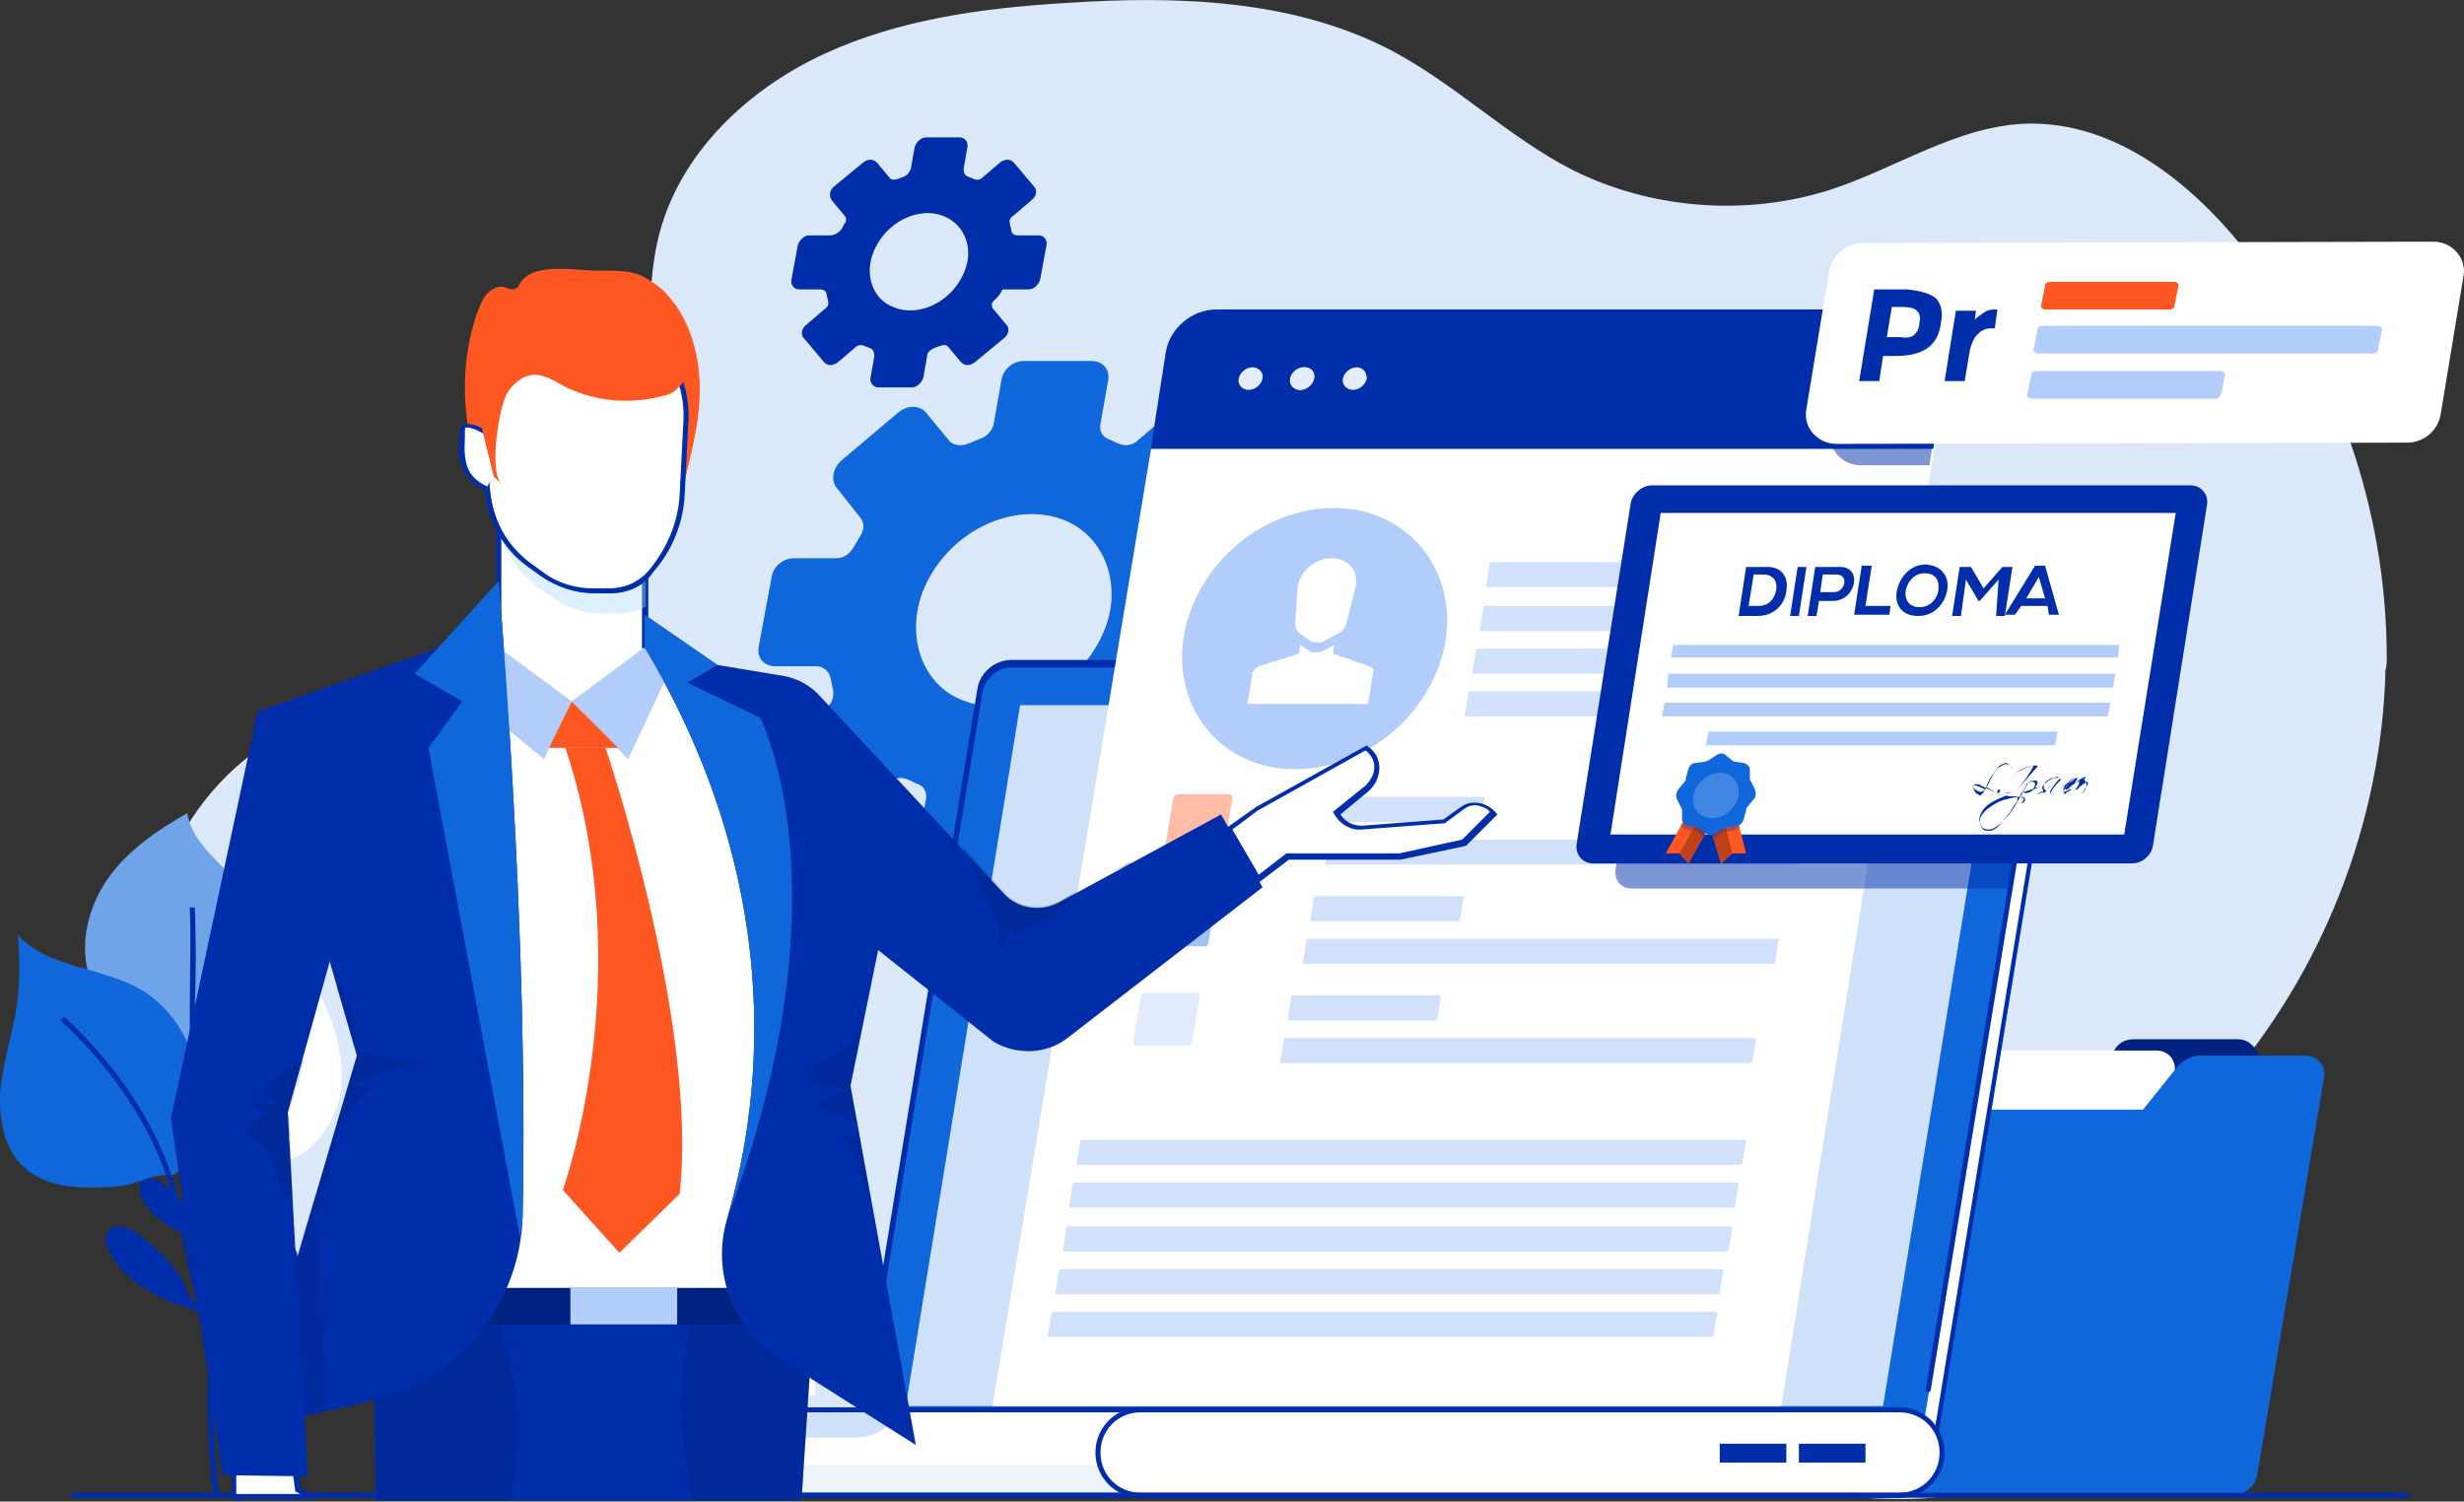 <svg xmlns="http://www.w3.org/2000/svg" xmlns:xlink="http://www.w3.org/1999/xlink" version="1.1" id="Portfolio" x="0px" y="0px" style="enable-background:new 0 0 256 256;" xml:space="preserve" viewBox="29.89 68.26 196.16 119.54">
<rect x="29.89" y="68.26" width="196.16" height="119.54" fill="#333333" stroke="none"/>
<style type="text/css">
	.st0{fill:#DBE8FA;}
	.st1{fill:#002280;}
	.st2{fill:#FFFFFF;}
	.st3{fill:#1067DB;}
	.st4{fill:#002DAA;}
	.st5{fill:#70A4E9;}
	.st6{clip-path:url(#XMLID_3_);fill:#E3EDFE;}
	.st7{clip-path:url(#XMLID_3_);fill:#E5EEFE;}
	.st8{clip-path:url(#XMLID_3_);fill:#E8F0FE;}
	.st9{clip-path:url(#XMLID_3_);fill:#EAF1FE;}
	.st10{clip-path:url(#XMLID_3_);fill:#ECF3FE;}
	.st11{clip-path:url(#XMLID_3_);fill:#EEF4FE;}
	.st12{clip-path:url(#XMLID_3_);fill:#EFF5FE;}
	.st13{clip-path:url(#XMLID_3_);fill:#F1F6FE;}
	.st14{clip-path:url(#XMLID_3_);fill:#F3F7FF;}
	.st15{clip-path:url(#XMLID_3_);fill:#F4F8FF;}
	.st16{clip-path:url(#XMLID_3_);fill:#F5F9FF;}
	.st17{clip-path:url(#XMLID_3_);fill:#F7FAFF;}
	.st18{clip-path:url(#XMLID_3_);fill:#F8FAFF;}
	.st19{clip-path:url(#XMLID_3_);fill:#F9FBFF;}
	.st20{clip-path:url(#XMLID_3_);fill:#FAFCFF;}
	.st21{clip-path:url(#XMLID_3_);fill:#FBFCFF;}
	.st22{clip-path:url(#XMLID_3_);fill:#FBFDFF;}
	.st23{clip-path:url(#XMLID_3_);fill:#FCFDFF;}
	.st24{clip-path:url(#XMLID_3_);fill:#FDFEFF;}
	.st25{clip-path:url(#XMLID_3_);fill:#FEFEFF;}
	.st26{clip-path:url(#XMLID_3_);fill:#FEFFFF;}
	.st27{clip-path:url(#XMLID_3_);fill:#FFFFFF;}
	.st28{fill:#CFE1F8;}
	.st29{fill:#EEF4FC;}
	.st30{fill:#D1E1FC;}
	.st31{fill:#FFBCA7;}
	.st32{fill:#9FC2F1;}
	.st33{fill:#E1EBFD;}
	.st34{fill:#E3EDFE;}
	.st35{fill:#B3CDFA;}
	.st36{opacity:0.2;}
	.st37{fill:#001755;}
	.st38{fill:#FF5722;}
	.st39{opacity:0.4;}
	.st40{fill:#A8D9FB;}
	.st41{opacity:0.55;}
	.st42{opacity:0.3;}
	.st43{fill:#191C3C;}
	.st44{opacity:0.5;}
	.st45{fill:#BF411A;}
	.st46{fill:#4085E2;}
</style>
<g id="XMLID_154_">
	<g id="XMLID_873_">
		<path id="XMLID_160_" class="st0" d="M219.9,120.6c0-11.8-4.1-23.6-11.5-32.7c-4.3-5.3-10.2-9.9-17-9.8    c-5.6,0.1-10.6,3.6-15.9,5.3c-6.7,2.1-14.2,1.5-20.4-1.6c-5.1-2.6-9.3-6.8-14.4-9.5c-7.8-4.1-17.1-4.4-26-3.8    c-6.6,0.4-13.3,1.3-19.3,4.1c-6,2.8-11.3,7.8-13,14.2c-1.4,5.3-0.3,10.9-1.2,16.3c-1,6.1-4.5,11.6-9.6,15.1    c-6.5,4.4-15,5.2-21.4,9.9c-8.1,5.9-10.8,17.4-8.1,27.1c2.3,8,7.6,14.1,13.9,19.3c2.4,1.9,4.3,4.8,7.2,6c3.9,1.7,8.3,1.2,12.1,3.3    c1.8,1,3.1,2.9,5,3.5c1.9,0.6,4.3-0.3,6.2-0.3c8.5,0,17.1,0.1,25.6,0.1c20.3,0.1,40.7,0.2,61,0.2c0,0,0,0,0,0c4,0,9.3,0.8,13-0.2    c-1.1,0.3,1.1-8.7,1.4-9.6c1.4-3.6,3.8-6.8,6.3-9.7c4.1-4.6,9-8.4,13-13c8-9.1,12.7-21.1,13-33.2    C219.9,121.3,219.9,121,219.9,120.6z"/>
	</g>
	<g id="XMLID_221_">
		<g id="XMLID_501_">
			<g id="XMLID_540_">
				<path id="XMLID_1123_" class="st1" d="M209.2,185.5l0.6-32.6c0-1-0.8-1.9-1.7-1.9l-8.4,0c-0.6,0-1.2,0.3-1.5,0.9l-2.2,3.6      l-31.3,0c-1.1,0-2.1,1-2.1,2.1l-0.6,27.8c0,1,0.7,1.7,1.6,1.7l43.9,0C208.5,187.3,209.2,186.5,209.2,185.5z"/>
			</g>
		</g>
		<g id="XMLID_500_">
			<path id="XMLID_162_" class="st2" d="M197.6,185.9h-32.9l5.3-31.7c0.2-1.3,1.4-2.3,2.7-2.3h28.9c0.9,0,1.6,0.8,1.4,1.7     L197.6,185.9z"/>
		</g>
		<g id="XMLID_1235_">
			<g id="XMLID_227_">
				<path id="XMLID_1122_" class="st3" d="M209.6,185.6l5.3-31.5c0.2-1-0.5-1.8-1.5-1.8H205c-0.6,0-1.2,0.3-1.7,0.8l-2.8,3.5H169      c-1.1,0-2.2,0.9-2.4,2.1l-4.6,26.9c-0.2,0.9,0.5,1.7,1.4,1.7h44.3C208.6,187.3,209.5,186.5,209.6,185.6z"/>
			</g>
		</g>
	</g>
	<g id="XMLID_1226_">
		<path id="XMLID_161_" class="st3" d="M123.8,121.2l4.2,0c0.9,0,1.7-0.7,1.8-1.6l1-5.4c0.2-0.9-0.4-1.6-1.3-1.6l-3.3,0    c-0.5,0-1-0.4-1.1-0.9c-0.1-0.3-0.1-0.6-0.2-0.9c-0.1-0.5,0.1-1.1,0.5-1.5l2.8-2.4c0.7-0.6,0.9-1.6,0.4-2.2l-3.1-3.8    c-0.5-0.6-1.5-0.6-2.2,0l-2.8,2.4c-0.4,0.4-1,0.5-1.5,0.3c-0.3-0.1-0.6-0.3-0.9-0.4c-0.5-0.2-0.7-0.7-0.6-1.2l0.6-3.4    c0.2-0.9-0.4-1.6-1.3-1.6h-5.4c-0.9,0-1.7,0.7-1.8,1.6L109,102c-0.1,0.5-0.5,1-1.1,1.2c-0.3,0.1-0.7,0.3-1,0.4    c-0.5,0.2-1.1,0.1-1.4-0.2l-1.9-2.3c-0.5-0.6-1.5-0.6-2.2,0l-4.5,3.8c-0.7,0.6-0.9,1.6-0.4,2.2l1.9,2.4c0.3,0.4,0.3,0.9,0,1.4    c-0.2,0.3-0.4,0.7-0.6,1c-0.3,0.5-0.8,0.8-1.3,0.8l-3.4,0c-0.9,0-1.7,0.7-1.8,1.6l-1,5.4c-0.2,0.9,0.4,1.6,1.3,1.6l3.3,0    c0.5,0,1,0.4,1.1,0.9c0.1,0.3,0.1,0.6,0.2,0.9c0.1,0.5,0,1.1-0.5,1.5l-2.8,2.4c-0.7,0.6-0.9,1.6-0.4,2.2l3.1,3.8    c0.5,0.6,1.5,0.6,2.2,0l2.8-2.4c0.4-0.4,1-0.5,1.5-0.3c0.3,0.1,0.6,0.3,0.9,0.4c0.5,0.2,0.7,0.7,0.6,1.2l-0.6,3.4    c-0.2,0.9,0.4,1.6,1.3,1.6l5.4,0c0.9,0,1.7-0.7,1.8-1.6l0.6-3.3c0.1-0.5,0.5-1,1.1-1.2c0.3-0.1,0.7-0.2,1-0.4    c0.5-0.2,1.1-0.1,1.4,0.2l1.9,2.3c0.5,0.6,1.5,0.6,2.2,0l4.5-3.8c0.7-0.6,0.9-1.6,0.4-2.2l-1.9-2.4c-0.3-0.4-0.3-0.9,0-1.4    C123.2,122.2,123.8,121.2,123.8,121.2z M103.3,115.5c1.8-4.8,7.2-7.5,11.4-5.8c3.1,1.3,4.5,5,3.2,8.5c-1.8,4.8-7.2,7.5-11.4,5.8    C103.4,122.8,102,119.1,103.3,115.5z"/>
	</g>
	<g id="XMLID_1225_">
		<path id="XMLID_163_" class="st4" d="M109.7,91.3l2.1,0c0.4,0,0.8-0.4,0.9-0.8l0.5-2.7c0.1-0.4-0.2-0.8-0.6-0.8l-1.7,0    c-0.3,0-0.5-0.2-0.5-0.4c0-0.2-0.1-0.3-0.1-0.5c-0.1-0.3,0-0.5,0.3-0.7l1.4-1.2c0.4-0.3,0.5-0.8,0.2-1.1l-1.6-1.9    c-0.3-0.3-0.7-0.3-1.1,0l-1.4,1.2c-0.2,0.2-0.5,0.2-0.7,0.1c-0.2-0.1-0.3-0.1-0.5-0.2c-0.2-0.1-0.3-0.3-0.3-0.6l0.3-1.7    c0.1-0.4-0.2-0.8-0.6-0.8h-2.7c-0.4,0-0.8,0.4-0.9,0.8l-0.3,1.7c-0.1,0.3-0.3,0.5-0.5,0.6c-0.2,0.1-0.3,0.1-0.5,0.2    c-0.3,0.1-0.6,0.1-0.7-0.1l-1-1.2c-0.3-0.3-0.7-0.3-1.1,0l-2.3,1.9c-0.4,0.3-0.4,0.8-0.2,1.1l1,1.2c0.2,0.2,0.2,0.5,0,0.7    c-0.1,0.2-0.2,0.4-0.3,0.5C96.5,86.9,96.2,87,96,87l-1.7,0c-0.4,0-0.8,0.4-0.9,0.8l-0.5,2.7c-0.1,0.4,0.2,0.8,0.6,0.8l1.7,0    c0.3,0,0.5,0.2,0.5,0.4c0,0.2,0.1,0.3,0.1,0.5c0.1,0.3,0,0.5-0.3,0.7l-1.4,1.2c-0.4,0.3-0.5,0.8-0.2,1.1l1.6,1.9    c0.3,0.3,0.7,0.3,1.1,0l1.4-1.2c0.2-0.2,0.5-0.2,0.7-0.1c0.2,0.1,0.3,0.1,0.5,0.2c0.2,0.1,0.3,0.3,0.3,0.6l-0.3,1.7    c-0.1,0.4,0.2,0.8,0.6,0.8l2.7,0c0.4,0,0.8-0.4,0.9-0.8l0.3-1.7c0-0.3,0.3-0.5,0.5-0.6c0.2-0.1,0.3-0.1,0.5-0.2    c0.3-0.1,0.6-0.1,0.7,0.1l1,1.2c0.3,0.3,0.7,0.3,1.1,0l2.3-1.9c0.4-0.3,0.5-0.8,0.2-1.1l-1-1.2c-0.2-0.2-0.2-0.5,0-0.7    C109.5,91.8,109.7,91.3,109.7,91.3z M99.4,88.4c0.9-2.4,3.6-3.8,5.7-2.9c1.6,0.7,2.3,2.5,1.6,4.3c-0.9,2.4-3.6,3.8-5.7,2.9    C99.4,92.1,98.7,90.2,99.4,88.4z"/>
	</g>
	<g id="XMLID_220_">
		<g id="XMLID_254_">
			<path id="XMLID_174_" class="st2" d="M43,152.2c0.4-2.6,2.3-4.8,4.5-6.1c2.2-1.4,4.8-2,7.4-2.3c-0.5,2,0.7,3.9,1.4,5.8     c0.8,2.2,1.1,4.6,0.4,6.8c-0.4,1.3-1.2,2.4-2.2,3.3c-1,0.9-2.2,1.1-3.5,1.6c-0.6,0.2-1.2,0.7-1.9,0.7c-1,0.1-1.8-0.7-2.4-1.5     c-0.5-0.7-0.8-1.4-1.4-2c-0.5-0.6-1.1-1-1.5-1.7C43,155.3,42.7,153.7,43,152.2z"/>
		</g>
		<g id="XMLID_248_">
			<path id="XMLID_175_" class="st5" d="M36.8,145.2c-0.5-2.6,0.4-5.3,1.9-7.3c1.6-2.1,3.8-3.6,6.1-4.9c0.3,2,2,3.4,3.4,4.9     c1.5,1.7,2.7,3.9,2.8,6.2c0.1,1.3-0.2,2.7-0.8,3.8c-0.6,1.2-1.7,1.8-2.6,2.7c-0.5,0.5-0.9,1.1-1.5,1.4c-0.9,0.4-2,0.1-2.8-0.5     c-0.7-0.5-1.3-1-2-1.4c-0.7-0.4-1.4-0.6-2-1C38,148.2,37.1,146.7,36.8,145.2z"/>
		</g>
		<g id="XMLID_244_">
			<path id="XMLID_176_" class="st3" d="M29.9,155.2c0.2-2.1,0.8-4.1,1.2-6.1c0.4-2.1,0.4-4.3,0.2-6.4c2.5,2.7,6.7,2.5,9.9,4.4     c1.8,1.1,3.2,2.9,3.9,4.9c0.8,2.2,1,4.5,0.1,6.7c0,0.1-0.1,0.2-0.1,0.3c-0.3,0.7-0.5,1.3-0.8,2c-0.1,0.3-0.3,0.7-0.6,0.8     c-0.1,0.1-0.3,0-0.5,0c-1.1,0-2.1,0.5-3.2,0.8c-1,0.2-2.1,0.2-3.1,0.2c-1.9,0-4-0.4-5.4-1.9C30.2,159.5,29.8,157.2,29.9,155.2z"/>
		</g>
		<g id="XMLID_232_">
			<path id="XMLID_796_" class="st4" d="M46.9,187.4c-0.8-6.2-0.6-13,0.6-21.4c0.1-0.6,0.2-1.3,0.3-1.9c0.8-5.8,1.6-11.9,4.6-16.9     l0.3,0.2c-3,5-3.8,10.9-4.5,16.7c-0.1,0.7-0.2,1.3-0.3,1.9c-1.1,8.4-1.3,15.2-0.6,21.3L46.9,187.4z"/>
		</g>
		<g id="XMLID_231_">
			<path id="XMLID_795_" class="st4" d="M48.5,187.6c-0.7-8.3-1.7-16.8-2.9-25.2c-0.7-4.6-0.6-9.4-0.6-14c0-2.6,0.1-5.3,0-7.9l0.4,0     c0.1,2.6,0.1,5.3,0,8c-0.1,4.6-0.1,9.4,0.6,14c1.3,8.4,2.2,16.9,2.9,25.3L48.5,187.6z"/>
		</g>
		<g id="XMLID_230_">
			<path id="XMLID_794_" class="st4" d="M49.1,187.5c-0.6-2.5-1.2-5-1.7-7.5c-1.2-4.9-2.3-9.9-3.4-14.9c-1.1-5.7-4.5-11.2-9.3-15.6     l0.3-0.3c4.9,4.5,8.3,10.1,9.4,15.8c1,5,2.2,10,3.4,14.9c0.6,2.4,1.2,5,1.7,7.5L49.1,187.5z"/>
		</g>
		<g id="XMLID_305_">
			<path id="XMLID_178_" class="st4" d="M45.7,172.2c-0.6-0.3-0.9-1.1-1.2-1.8c-0.6-1.2-1.5-2.1-2.5-3c-0.8-0.7-1.7-1.5-2.7-1.5     c-0.2,0-0.5,0.1-0.7,0.2c-0.4,0.4-0.3,1.1-0.1,1.6c0.6,1.4,1.8,2.5,3.2,3.3c1.3,0.8,2.8,1.3,4.3,1.8L45.7,172.2z"/>
		</g>
		<g id="XMLID_303_">
			<path id="XMLID_179_" class="st4" d="M46.3,166.6c-0.5-0.2-0.6-0.8-0.9-1.3c-0.4-0.8-1.1-1.5-1.8-2.2c-0.5-0.5-1.2-1.1-1.9-1     c-0.2,0-0.3,0.1-0.5,0.2c-0.3,0.3-0.2,0.8-0.1,1.2c0.4,1,1.3,1.8,2.3,2.4c1,0.6,2,0.9,3.1,1.3L46.3,166.6z"/>
		</g>
		<g id="XMLID_304_">
			<path id="XMLID_181_" class="st4" d="M53.1,167.3c-0.7-0.8-2-0.8-2.9-0.3c-0.9,0.5-1.6,1.4-2,2.4c-0.4,1-0.7,2-1.2,3l0.5,1.3     c0.4-0.7,1.2-1,1.9-1.2c1.2-0.4,2.4-0.8,3.3-1.7C53.6,169.8,54,168.2,53.1,167.3z"/>
		</g>
		<g id="XMLID_306_">
			<path id="XMLID_182_" class="st4" d="M51.4,162.5c-0.4-0.5-1.2-0.5-1.8-0.2c-0.6,0.3-1,0.9-1.2,1.5c-0.3,0.6-0.4,1.2-0.7,1.8     l0.3,0.8c0.2-0.4,0.7-0.6,1.2-0.7c0.7-0.2,1.5-0.5,2-1.1C51.7,164,51.9,163,51.4,162.5z"/>
		</g>
	</g>
	<g id="XMLID_155_">
		<g id="XMLID_164_">
			<g id="XMLID_730_">
				<defs>
					<path id="XMLID_731_" d="M191.5,121.1l-80.1,0.4c-1.2,0-2.3,0.9-2.5,2.1l-9.9,60.6h84.7l9.9-60.5c0.1-0.7-0.2-1.5-0.9-1.8       L191.5,121.1z"/>
				</defs>
				<clipPath id="XMLID_3_">
					<use xlink:href="#XMLID_731_" style="overflow:visible;"/>
				</clipPath>
				<rect id="XMLID_732_" x="99.1" y="121.1" class="st6" width="0.4" height="63.2"/>
				<rect id="XMLID_733_" x="99.4" y="121.1" class="st6" width="3.4" height="63.2"/>
				<rect id="XMLID_737_" x="102.8" y="121.1" class="st7" width="3.4" height="63.2"/>
				<rect id="XMLID_739_" x="106.2" y="121.1" class="st8" width="3.4" height="63.2"/>
				<rect id="XMLID_740_" x="109.5" y="121.1" class="st9" width="3.4" height="63.2"/>
				<rect id="XMLID_741_" x="112.9" y="121.1" class="st10" width="3.4" height="63.2"/>
				<rect id="XMLID_751_" x="116.3" y="121.1" class="st11" width="3.4" height="63.2"/>
				<rect id="XMLID_755_" x="119.6" y="121.1" class="st12" width="3.4" height="63.2"/>
				<rect id="XMLID_756_" x="123" y="121.1" class="st13" width="3.4" height="63.2"/>
				<rect id="XMLID_760_" x="126.4" y="121.1" class="st14" width="3.4" height="63.2"/>
				<rect id="XMLID_761_" x="129.7" y="121.1" class="st15" width="3.4" height="63.2"/>
				<rect id="XMLID_764_" x="133.1" y="121.1" class="st16" width="3.4" height="63.2"/>
				<rect id="XMLID_765_" x="136.5" y="121.1" class="st17" width="3.4" height="63.2"/>
				<rect id="XMLID_766_" x="139.8" y="121.1" class="st18" width="3.4" height="63.2"/>
				<rect id="XMLID_767_" x="143.2" y="121.1" class="st19" width="3.4" height="63.2"/>
				<rect id="XMLID_768_" x="146.5" y="121.1" class="st20" width="3.4" height="63.2"/>
				<rect id="XMLID_770_" x="149.9" y="121.1" class="st21" width="3.4" height="63.2"/>
				<rect id="XMLID_778_" x="153.3" y="121.1" class="st22" width="3.4" height="63.2"/>
				<rect id="XMLID_779_" x="156.6" y="121.1" class="st23" width="3.4" height="63.2"/>
				<rect id="XMLID_780_" x="160" y="121.1" class="st24" width="3.4" height="63.2"/>
				<rect id="XMLID_781_" x="163.4" y="121.1" class="st24" width="3.4" height="63.2"/>
				<rect id="XMLID_782_" x="166.7" y="121.1" class="st25" width="3.4" height="63.2"/>
				<rect id="XMLID_784_" x="170.1" y="121.1" class="st25" width="3.4" height="63.2"/>
				<rect id="XMLID_785_" x="173.5" y="121.1" class="st26" width="3.4" height="63.2"/>
				<rect id="XMLID_786_" x="176.8" y="121.1" class="st27" width="3.4" height="63.2"/>
				<rect id="XMLID_788_" x="180.2" y="121.1" class="st27" width="3.4" height="63.2"/>
				<rect id="XMLID_789_" x="183.6" y="121.1" class="st27" width="3.4" height="63.2"/>
				<rect id="XMLID_790_" x="186.9" y="121.1" class="st27" width="3.4" height="63.2"/>
				<rect id="XMLID_792_" x="190.3" y="121.1" class="st27" width="3.4" height="63.2"/>
				<rect id="XMLID_793_" x="193.7" y="121.1" class="st27" width="0.1" height="63.2"/>
			</g>
		</g>
		<g id="XMLID_188_">
			<path id="XMLID_725_" class="st4" d="M183.9,184.4H98.8l0-0.2l9.9-60.6c0.2-1.3,1.4-2.3,2.7-2.3l80.1-0.4l1.3,0.8     c0.7,0.4,1.1,1.2,1,2.1L183.9,184.4z M99.3,184h84.3l9.9-60.4c0.1-0.7-0.2-1.3-0.8-1.6l-1.2-0.7l-80,0.4c-1.1,0-2.1,0.9-2.3,2     L99.3,184z"/>
		</g>
		<g id="XMLID_189_">
			<path id="XMLID_1121_" class="st3" d="M182.7,183.7H98l9.9-60.6c0.2-1.2,1.3-2.1,2.5-2.1h80.4c1.2,0,2,0.9,1.8,2.1L182.7,183.7z"/>
		</g>
		<g id="XMLID_190_">
			<path id="XMLID_724_" class="st4" d="M98,183.9C98,183.9,98,183.8,98,183.9c-0.1,0-0.2-0.1-0.2-0.2l9.9-60.6     c0.2-1.3,1.4-2.3,2.7-2.3h80.4c0.6,0,1.2,0.2,1.5,0.7c0.4,0.4,0.5,1,0.4,1.7l-9.1,55.7c0,0.1-0.1,0.2-0.2,0.2     c-0.1,0-0.2-0.1-0.2-0.2l9.1-55.7c0.1-0.5,0-1-0.3-1.3c-0.3-0.3-0.7-0.5-1.2-0.5h-80.4c-1.1,0-2.1,0.9-2.3,2l-9.9,60.6     C98.2,183.8,98.1,183.9,98,183.9z"/>
		</g>
		<g id="XMLID_191_">
			<polygon id="XMLID_1120_" class="st28" points="102,180.2 111.1,124.4 188.9,124.4 179.8,180.2    "/>
		</g>
		<g id="XMLID_192_">
			<path id="XMLID_1119_" class="st2" d="M181.1,187.3H65.2c-1.9,0-3.4-1.5-3.4-3.4l0,0c0-1.9,1.5-3.4,3.4-3.4h115.8     c1.9,0,3.4,1.5,3.4,3.4l0,0C184.5,185.8,182.9,187.3,181.1,187.3z"/>
		</g>
		<g id="XMLID_193_">
			<path id="XMLID_194_" class="st29" d="M181.1,184.9H65.2c-1.5,0-2.7-0.9-3.2-2.2c-0.1,0.4-0.2,0.8-0.2,1.2c0,1.9,1.5,3.4,3.4,3.4     h115.8c1.9,0,3.4-1.5,3.4-3.4c0-0.4-0.1-0.8-0.2-1.2C183.8,184,182.5,184.9,181.1,184.9z"/>
		</g>
		<g id="XMLID_204_">
			<path id="XMLID_215_" class="st28" d="M98,182.7h-7.7c-1.5,0-2.9-0.9-3.5-2.2l0,0h14.8l0,0C100.9,181.9,99.5,182.7,98,182.7z"/>
		</g>
		<g id="XMLID_217_">
			<path id="XMLID_721_" class="st4" d="M181.1,187.5H65.2c-2,0-3.6-1.6-3.6-3.6s1.6-3.6,3.6-3.6h115.8c2,0,3.6,1.6,3.6,3.6     S183.1,187.5,181.1,187.5z M65.2,180.7c-1.8,0-3.2,1.4-3.2,3.2c0,1.8,1.4,3.2,3.2,3.2h115.8c1.8,0,3.2-1.4,3.2-3.2     c0-1.8-1.4-3.2-3.2-3.2H65.2z"/>
		</g>
		<g id="XMLID_219_">
			<path id="XMLID_1118_" class="st2" d="M181.1,187.3h-60.4c-1.9,0-3.4-1.5-3.4-3.4l0,0c0-1.9,1.5-3.4,3.4-3.4h60.4     c1.9,0,3.4,1.5,3.4,3.4l0,0C184.5,185.8,182.9,187.3,181.1,187.3z"/>
		</g>
		<g id="XMLID_224_">
			<path id="XMLID_699_" class="st4" d="M181.1,187.5h-60.4c-2,0-3.6-1.6-3.6-3.6s1.6-3.6,3.6-3.6h60.4c2,0,3.6,1.6,3.6,3.6     S183.1,187.5,181.1,187.5z M120.7,180.7c-1.8,0-3.2,1.4-3.2,3.2c0,1.8,1.4,3.2,3.2,3.2h60.4c1.8,0,3.2-1.4,3.2-3.2     c0-1.8-1.4-3.2-3.2-3.2H120.7z"/>
		</g>
		<g id="XMLID_233_">
			<rect id="XMLID_1116_" x="173.1" y="183.2" class="st4" width="5.3" height="1.5"/>
		</g>
		<g id="XMLID_240_">
			<rect id="XMLID_1114_" x="166.8" y="183.2" class="st4" width="5.3" height="1.5"/>
		</g>
	</g>
	<g id="XMLID_665_">
		<path id="XMLID_697_" class="st4" d="M221.5,187.5H35.7c-0.1,0-0.2-0.1-0.2-0.2c0-0.1,0.1-0.2,0.2-0.2h185.8    c0.1,0,0.2,0.1,0.2,0.2C221.7,187.5,221.6,187.5,221.5,187.5z"/>
	</g>
	<g id="XMLID_843_">
		<g id="XMLID_801_">
			<path id="XMLID_1113_" class="st2" d="M108.9,180.2l13.9-83.9c0.3-1.9,2.1-3.4,4-3.4h55.4c1.9,0,3.2,1.5,2.9,3.4l-13.4,83.9     H108.9z"/>
		</g>
		<g id="XMLID_821_">
			<g id="XMLID_799_">
				<path id="XMLID_1110_" class="st30" d="M175.3,115h-27c-0.1,0-0.1-0.1-0.1-0.1l0.3-1.8c0-0.1,0.1-0.1,0.2-0.1h27      c0.1,0,0.1,0.1,0.1,0.1l-0.3,1.8C175.5,115,175.4,115,175.3,115z"/>
			</g>
			<g id="XMLID_705_">
				<path id="XMLID_1109_" class="st30" d="M174.8,118.5h-27c-0.1,0-0.1-0.1-0.1-0.1l0.3-1.8c0-0.1,0.1-0.1,0.2-0.1h27      c0.1,0,0.1,0.1,0.1,0.1l-0.3,1.8C174.9,118.4,174.8,118.5,174.8,118.5z"/>
			</g>
			<g id="XMLID_812_">
				<path id="XMLID_1107_" class="st30" d="M174.2,121.9h-27c-0.1,0-0.1-0.1-0.1-0.1l0.3-1.8c0-0.1,0.1-0.1,0.2-0.1h27      c0.1,0,0.1,0.1,0.1,0.1l-0.3,1.8C174.4,121.8,174.3,121.9,174.2,121.9z"/>
			</g>
			<g id="XMLID_819_">
				<path id="XMLID_1106_" class="st30" d="M173.6,125.3h-27c-0.1,0-0.1-0.1-0.1-0.1l0.3-1.8c0-0.1,0.1-0.1,0.2-0.1h27      c0.1,0,0.1,0.1,0.1,0.1l-0.3,1.8C173.8,125.3,173.7,125.3,173.6,125.3z"/>
			</g>
		</g>
		<g id="XMLID_842_">
			<g id="XMLID_849_">
				<path id="XMLID_1105_" class="st30" d="M168.4,161h-52.7c-0.1,0-0.1-0.1-0.1-0.1l0.3-1.8c0-0.1,0.1-0.1,0.2-0.1h52.7      c0.1,0,0.1,0.1,0.1,0.1l-0.3,1.8C168.6,160.9,168.5,161,168.4,161z"/>
			</g>
			<g id="XMLID_845_">
				<path id="XMLID_1102_" class="st30" d="M167.8,164.4h-52.7c-0.1,0-0.1-0.1-0.1-0.1l0.3-1.8c0-0.1,0.1-0.1,0.2-0.1h52.7      c0.1,0,0.1,0.1,0.1,0.1l-0.3,1.8C168,164.3,167.9,164.4,167.8,164.4z"/>
			</g>
			<g id="XMLID_844_">
				<path id="XMLID_1099_" class="st30" d="M167.3,167.9h-52.7c-0.1,0-0.1-0.1-0.1-0.1l0.3-1.8c0-0.1,0.1-0.1,0.2-0.1h52.7      c0.1,0,0.1,0.1,0.1,0.1l-0.3,1.8C167.4,167.8,167.4,167.9,167.3,167.9z"/>
			</g>
			<g id="XMLID_841_">
				<path id="XMLID_1098_" class="st30" d="M166.7,171.3H114c-0.1,0-0.1-0.1-0.1-0.1l0.3-1.8c0-0.1,0.1-0.1,0.2-0.1H167      c0.1,0,0.1,0.1,0.1,0.1l-0.3,1.8C166.9,171.2,166.8,171.3,166.7,171.3z"/>
			</g>
			<g id="XMLID_851_">
				<path id="XMLID_1097_" class="st30" d="M166.1,174.7h-52.7c-0.1,0-0.1-0.1-0.1-0.1l0.3-1.8c0-0.1,0.1-0.1,0.2-0.1h52.7      c0.1,0,0.1,0.1,0.1,0.1l-0.3,1.8C166.3,174.7,166.2,174.7,166.1,174.7z"/>
			</g>
		</g>
		<g id="XMLID_828_">
			<g id="XMLID_833_">
				<path id="XMLID_1096_" class="st30" d="M147.7,133.7h-11.6c-0.1,0-0.1-0.1-0.1-0.1l0.3-1.8c0-0.1,0.1-0.1,0.2-0.1H148      c0.1,0,0.1,0.1,0.1,0.1l-0.3,1.8C147.8,133.6,147.8,133.7,147.7,133.7z"/>
			</g>
			<g id="XMLID_832_">
				<path id="XMLID_1095_" class="st30" d="M172.8,137.1h-37.3c-0.1,0-0.1-0.1-0.1-0.1l0.3-1.8c0-0.1,0.1-0.1,0.2-0.1h37.3      c0.1,0,0.1,0.1,0.1,0.1L173,137C173,137.1,172.9,137.1,172.8,137.1z"/>
			</g>
		</g>
		<g id="XMLID_827_">
			<g id="XMLID_831_">
				<path id="XMLID_1094_" class="st30" d="M145.9,141.6h-11.6c-0.1,0-0.1-0.1-0.1-0.1l0.3-1.8c0-0.1,0.1-0.1,0.2-0.1h11.6      c0.1,0,0.1,0.1,0.1,0.1l-0.3,1.8C146,141.5,146,141.6,145.9,141.6z"/>
			</g>
			<g id="XMLID_829_">
				<path id="XMLID_1093_" class="st30" d="M171,145h-37.3c-0.1,0-0.1-0.1-0.1-0.1l0.3-1.8c0-0.1,0.1-0.1,0.2-0.1h37.3      c0.1,0,0.1,0.1,0.1,0.1l-0.3,1.8C171.2,144.9,171.1,145,171,145z"/>
			</g>
		</g>
		<g id="XMLID_835_">
			<g id="XMLID_840_">
				<path id="XMLID_1092_" class="st30" d="M144.1,149.5h-11.6c-0.1,0-0.1-0.1-0.1-0.1l0.3-1.8c0-0.1,0.1-0.1,0.2-0.1h11.6      c0.1,0,0.1,0.1,0.1,0.1l-0.3,1.8C144.2,149.4,144.2,149.5,144.1,149.5z"/>
			</g>
			<g id="XMLID_838_">
				<path id="XMLID_1091_" class="st30" d="M169.2,152.9h-37.3c-0.1,0-0.1-0.1-0.1-0.1l0.3-1.8c0-0.1,0.1-0.1,0.2-0.1h37.3      c0.1,0,0.1,0.1,0.1,0.1l-0.3,1.8C169.4,152.8,169.3,152.9,169.2,152.9z"/>
			</g>
		</g>
		<g id="XMLID_791_">
			<path id="XMLID_1090_" class="st31" d="M127.1,135.7h-4.2c-0.1,0-0.2-0.1-0.2-0.3l0.6-3.6c0-0.1,0.2-0.3,0.3-0.3h4.2     c0.1,0,0.2,0.1,0.2,0.3l-0.6,3.6C127.3,135.6,127.2,135.7,127.1,135.7z"/>
		</g>
		<g id="XMLID_823_">
			<path id="XMLID_1085_" class="st32" d="M125.8,143.6h-4.2c-0.1,0-0.2-0.1-0.2-0.3l0.6-3.6c0-0.1,0.2-0.3,0.3-0.3h4.2     c0.1,0,0.2,0.1,0.2,0.3l-0.6,3.6C126.1,143.5,125.9,143.6,125.8,143.6z"/>
		</g>
		<g id="XMLID_824_">
			<path id="XMLID_1084_" class="st33" d="M124.5,151.5h-4.2c-0.1,0-0.2-0.1-0.2-0.3l0.6-3.6c0-0.1,0.2-0.3,0.3-0.3h4.2     c0.1,0,0.2,0.1,0.2,0.3l-0.6,3.6C124.8,151.4,124.6,151.5,124.5,151.5z"/>
		</g>
		<g id="XMLID_698_">
			<path id="XMLID_245_" class="st4" d="M183.8,104l1.2-7.7c0.3-1.9-1-3.4-2.9-3.4h-55.4c-1.9,0-3.7,1.5-4,3.4l-1.2,7.7H183.8z"/>
		</g>
		<g id="XMLID_691_">
			<path id="XMLID_1083_" class="st34" d="M130.4,98.4c-0.1,0.5-0.6,0.9-1.1,0.9c-0.5,0-0.9-0.4-0.8-0.9c0.1-0.5,0.6-0.9,1.1-0.9     C130.1,97.5,130.5,97.9,130.4,98.4z"/>
		</g>
		<g id="XMLID_684_">
			<path id="XMLID_1082_" class="st2" d="M134.5,98.4c-0.1,0.5-0.6,0.9-1.1,0.9c-0.5,0-0.9-0.4-0.8-0.9c0.1-0.5,0.6-0.9,1.1-0.9     C134.3,97.5,134.6,97.9,134.5,98.4z"/>
		</g>
		<g id="XMLID_681_">
			<path id="XMLID_1081_" class="st34" d="M134.5,98.4c-0.1,0.5-0.6,0.9-1.1,0.9c-0.5,0-0.9-0.4-0.8-0.9c0.1-0.5,0.6-0.9,1.1-0.9     C134.3,97.5,134.6,97.9,134.5,98.4z"/>
		</g>
		<g id="XMLID_675_">
			<path id="XMLID_1080_" class="st34" d="M138.7,98.4c-0.1,0.5-0.6,0.9-1.1,0.9c-0.5,0-0.9-0.4-0.8-0.9c0.1-0.5,0.6-0.9,1.1-0.9     C138.4,97.5,138.7,97.9,138.7,98.4z"/>
		</g>
		<g id="XMLID_673_">
			<g id="XMLID_729_">
				<path id="XMLID_1079_" class="st35" d="M145,119.1c-0.9,5.8-6.2,10.4-12,10.4c-5.8,0-9.7-4.7-8.9-10.4c0.9-5.8,6.2-10.4,12-10.4      C141.8,108.7,145.8,113.4,145,119.1z"/>
			</g>
			<g id="XMLID_1534_">
				<g id="XMLID_1536_">
					<path id="XMLID_1078_" class="st2" d="M138.9,121.3l-2.9-1l0.1-0.7l-1.1,0.6h-0.7l-0.9-0.6l-0.1,0.7l-3.2,1       c-0.2,0.1-0.4,0.3-0.5,0.5l-0.4,2.5h9.6l0.4-2.5C139.3,121.6,139.2,121.4,138.9,121.3z"/>
				</g>
				<g id="XMLID_1535_">
					<path id="XMLID_1077_" class="st2" d="M135.9,112.7c-1.3,0-2.5,1-2.7,2.3l-0.2,2.8c0,0.4,0.1,0.7,0.4,0.9l0.1,0.1l0.9,0.6h0.7       l1.1-0.6l0.2-0.1c0.4-0.2,0.6-0.5,0.7-0.9l0.7-2.8C138.1,113.7,137.2,112.7,135.9,112.7z"/>
				</g>
			</g>
		</g>
	</g>
	<g id="XMLID_660_">
		<g id="XMLID_783_">
			<polygon id="XMLID_1076_" class="st2" points="62,179.4 94.8,179.4 94.8,131.4 81.2,117.2 62,121    "/>
		</g>
		<g id="XMLID_663_">
			<polygon id="XMLID_1075_" class="st4" points="59.5,170.8 59.8,187.7 93.7,187.7 94.8,170.8    "/>
		</g>
		<g id="XMLID_664_" class="st36">
			<g id="XMLID_246_">
				<path id="XMLID_250_" class="st37" d="M84.7,185.8c0.1,0.6,0.2,1.3,0.4,1.9h8.6l1-15.2l-3.6-1.6h-5.2      C83.9,175.4,83.9,180.8,84.7,185.8z"/>
			</g>
		</g>
		<g id="XMLID_667_" class="st36">
			<g id="XMLID_251_">
				<path id="XMLID_252_" class="st37" d="M70.5,187.7c0.4-1.9,0.6-3.7,0.6-5.6c0-3.9-1-7.8-2.8-11.2h-8.7l0.3,16.8H70.5z"/>
			</g>
		</g>
		<g id="XMLID_661_">
			<polygon id="XMLID_1074_" class="st2" points="54.5,187.4 53.6,186.8 53.4,185.3 48.6,185.3 48.6,187.4    "/>
		</g>
		<g id="XMLID_676_">
			<path id="XMLID_654_" class="st4" d="M55.2,187.6h-6.8v-2.5h5.2l0.2,1.6L55.2,187.6z M48.8,187.2h5l-0.4-0.2l-0.2-1.5h-4.5V187.2     z"/>
		</g>
		<g id="XMLID_777_">
			<rect id="XMLID_1073_" x="61.9" y="170.8" class="st1" width="32.9" height="2.9"/>
		</g>
		<g id="XMLID_776_">
			<rect id="XMLID_1320_" x="75.3" y="170.8" class="st35" width="8.5" height="2.9"/>
		</g>
		<g id="XMLID_774_">
			<polygon id="XMLID_1054_" class="st2" points="69.6,119.8 75.4,124.1 81.2,119.8 81.2,110 69.6,110    "/>
		</g>
		<g id="XMLID_674_">
			<path id="XMLID_653_" class="st4" d="M81.2,120c-0.1,0-0.2-0.1-0.2-0.2v-9.6H69.8v9.6c0,0.1-0.1,0.2-0.2,0.2     c-0.1,0-0.2-0.1-0.2-0.2v-10h12.1v10C81.4,119.9,81.4,120,81.2,120z"/>
		</g>
		<g id="XMLID_867_">
			<g id="XMLID_773_">
				<path id="XMLID_255_" class="st38" d="M83.3,110C83.4,110,83.4,109.9,83.3,110c0.1-0.1,0.1-0.1,0.1-0.1L83.3,110z"/>
			</g>
			<g id="XMLID_772_">
				<path id="XMLID_256_" class="st38" d="M66.9,99.1c0-2,0.3-4,1-6c0.2-0.5,0.4-1,0.7-1.4c0.4-0.4,0.9-0.7,1.4-0.6      c0.3,0.1,0.7,0.3,1,0.1c0.2-0.1,0.2-0.3,0.3-0.4c1.1-1.8,4.8-0.9,6.5-1c1,0,2,0,2.9,0.3c0.7,0.3,1.3,0.7,1.9,1.2c2.1,2,3,5,3,8      c0,2.2-0.5,4.3-1,6.4c-0.4,1.5-0.5,3.8-2,4.7c-1,0.7-2.3,1.2-3.6,1.5c-1.2,0.3-2.5,0.2-3.8,0.1c-1.6-0.1-3.4-0.2-4.5-1.4      c-0.4-0.5-0.7-1-1-1.6c-0.4-0.7-0.8-1.5-1.1-2.2c-0.3-0.6-0.6-1.2-0.8-1.8C67.2,103.1,66.9,101.1,66.9,99.1z"/>
			</g>
		</g>
		<g id="XMLID_771_">
			<path id="XMLID_1043_" class="st2" d="M68.4,102.6c0,0-1.7-1-1.7-0.1c0,0.5-0.2,1.4,0.1,2.6c0.3,1,1,1.8,2,2.1l0,0l1.1-2.8     L68.4,102.6z"/>
		</g>
		<g id="XMLID_669_">
			<path id="XMLID_640_" class="st4" d="M68.9,107.5l-0.2-0.1c-1-0.4-1.8-1.2-2.1-2.2c-0.3-0.9-0.2-1.7-0.1-2.2c0-0.2,0-0.3,0-0.4     c0-0.3,0.1-0.4,0.3-0.5c0.5-0.3,1.6,0.3,1.8,0.4l0,0l1.5,1.9L68.9,107.5z M67.1,102.3c-0.1,0-0.1,0-0.1,0c0,0-0.1,0-0.1,0.2     c0,0.1,0,0.3,0,0.5c0,0.5-0.1,1.2,0.1,2.1c0.2,0.9,0.8,1.5,1.7,1.9l1-2.5l-1.3-1.7C67.9,102.5,67.4,102.3,67.1,102.3z"/>
		</g>
		<g id="XMLID_769_" class="st39">
			<path id="XMLID_604_" class="st40" d="M81.2,116.6c-0.6,0.3-1.3,0.5-2.1,0.5h-1.3c-1.5,0-2.9-0.5-4.1-1.4l-1.1-0.8     c-1.6-1.2-2.6-2.8-3-4.7V110h11.7V116.6z"/>
		</g>
		<g id="XMLID_762_">
			<path id="XMLID_1041_" class="st2" d="M84.6,101.8l-0.3,5.9c-0.1,2.2-1,4.4-2.4,6.1l0,0c-0.8,1-2.1,1.5-3.3,1.5h-1.3     c-1.5,0-2.9-0.5-4.1-1.4l-1.1-0.8c-1.9-1.4-3-3.5-3.2-5.8l-0.4-5.2c-0.2-2.8,1-5.6,3.3-7.2c1.5-1,3.3-1.8,5.5-1.7     C81.6,93.5,84.8,97.4,84.6,101.8z"/>
		</g>
		<g id="XMLID_672_">
			<path id="XMLID_638_" class="st4" d="M78.5,115.5h-1.3c-1.5,0-3-0.5-4.3-1.4l-1.1-0.8c-1.9-1.4-3.1-3.6-3.3-6     c0-0.1,0.1-0.2,0.2-0.2c0.1,0,0.2,0.1,0.2,0.2c0.2,2.3,1.3,4.3,3.1,5.7l1.1,0.8c1.2,0.9,2.6,1.3,4,1.3h1.3c1.2,0,2.4-0.5,3.2-1.5     c1.4-1.7,2.3-3.8,2.4-6l0.3-5.9c0.2-4.3-3-8.1-7.2-8.4c-1.9-0.1-3.7,0.4-5.4,1.6c-0.1,0.1-0.2,0-0.3,0c-0.1-0.1,0-0.2,0-0.3     c1.8-1.3,3.7-1.9,5.7-1.7c4.4,0.3,7.8,4.3,7.6,8.8l-0.3,5.9c-0.1,2.3-1,4.5-2.5,6.2C81.2,114.9,79.9,115.5,78.5,115.5z"/>
		</g>
		<g id="XMLID_759_">
			<path id="XMLID_1040_" class="st4" d="M81.2,117.2l5.8,4l5.4,0.9c1,0.2,1.9,0.7,2.6,1.4l14.8,15.9c1.1,1.2,2.9,1.5,4.4,0.7     l12.9-7l3.3,5.8L115,150.8c-1.7,1.4-4.1,1.5-6,0.4l-9.2-7.3l-2.2,10.8l5.2,28.6l-10.9-6.9c-3.7-2.4-5.4-6.9-4.1-11.2     c3-10.2,4.4-27-6.6-45.4V117.2z"/>
		</g>
		<g id="XMLID_758_">
			<path id="XMLID_1039_" class="st2" d="M130,138.3l2.4-1.8h9l5.1-1.1l2.3-2.3l0,0c-0.6-0.8-1.7-1-2.4-0.4l-1.4,1l-6.6,0.5     c-0.8,0.1-1.5-0.3-1.9-1l-0.1-0.2l2.4-2c1-0.8,1-2.4-0.1-3.2l0,0l-8.7,4.9l-2.3,1.6L130,138.3z"/>
		</g>
		<g id="XMLID_658_">
			<path id="XMLID_605_" class="st4" d="M130,138.6l-2.5-4.4l2.4-1.7l8.8-4.9l0.1,0.1c0.6,0.4,0.9,1,0.9,1.7c0,0.7-0.3,1.3-0.8,1.8     l-2.3,1.9l0,0c0.4,0.6,1,0.9,1.7,0.9l6.5-0.5l1.4-1c0.4-0.3,0.9-0.4,1.5-0.3c0.5,0.1,1,0.4,1.3,0.8l0.1,0.1l-2.5,2.5l-5.2,1.1     h-8.9L130,138.6z M128,134.3l2.1,3.6l2.2-1.7h9l5-1.1l2.2-2.2c-0.2-0.3-0.6-0.4-0.9-0.5c-0.4-0.1-0.8,0-1.2,0.3l-1.5,1.1     l-6.6,0.5c-0.8,0.1-1.7-0.4-2.1-1.1l-0.2-0.3l2.6-2.1c0.4-0.4,0.7-0.9,0.7-1.5c0-0.5-0.3-1-0.7-1.3l-8.6,4.8L128,134.3z"/>
		</g>
		<g id="XMLID_749_">
			<path id="XMLID_1037_" class="st4" d="M69.6,114.6l-4.9,5.3l-14.3,5l7.9,27.4l-8.8,29.8l9.9-2.3c7-1.6,12-7.8,12.1-14.9     C71.7,154.9,71.5,138.6,69.6,114.6z"/>
		</g>
		<g id="XMLID_746_">
			<polygon id="XMLID_1036_" class="st35" points="75.4,124.1 79.9,128.7 82.8,122.5 81.2,119.8    "/>
		</g>
		<g id="XMLID_745_">
			<polygon id="XMLID_1034_" class="st35" points="75.4,124.1 73.2,128.7 70.4,126.4 70,120.1    "/>
		</g>
		<g id="XMLID_744_">
			<polygon id="XMLID_1032_" class="st38" points="75.4,124.1 79.1,127.8 73.6,127.8    "/>
		</g>
		<g id="XMLID_743_">
			<path id="XMLID_1031_" class="st38" d="M78.1,127.8c0,0,7.4,21.8,5.9,35.5l-4.8,4.7l-4.5-5c0,0,6.2-17.2,0.2-35.2H78.1z"/>
		</g>
		<g id="XMLID_825_" class="st41">
			<g id="XMLID_742_" class="st42">
				<g id="XMLID_257_">
					<path id="XMLID_258_" class="st37" d="M56.8,146.7c1.2,1.3,1.7,3.2,1.3,5l-1.4-4.8C56.7,146.8,56.7,146.7,56.8,146.7z"/>
				</g>
			</g>
			<g id="XMLID_736_" class="st42">
				<g id="XMLID_259_">
					<path id="XMLID_260_" class="st37" d="M56.9,158.3c-0.5,1.3-0.6,2.7-0.9,4.1c-0.3,1.2-0.8,2.3-1.6,3.2l3.9-13.3l-0.1-0.4       c1.9,0.5,3.9,0.9,5.8,0.9c-2,0.2-4.1,0.8-5.9,1.8c0.5,0.1,0.9,0.2,1.4,0.3C58.3,155.8,57.4,157,56.9,158.3z"/>
				</g>
			</g>
		</g>
		<g id="XMLID_806_" class="st41">
			<g id="XMLID_735_" class="st42">
				<g id="XMLID_261_">
					<path id="XMLID_262_" class="st37" d="M96.7,152c0.9-0.6,1.5-1.5,1.9-2.5l-1.1,5.2l0.1,0.3c-1.1-0.2-2.2-0.3-3.3-0.5       c-0.2-0.6,0.2-1.2,0.8-1.6C95.6,152.5,96.2,152.4,96.7,152z"/>
				</g>
			</g>
			<g id="XMLID_734_" class="st42">
				<g id="XMLID_264_">
					<path id="XMLID_265_" class="st37" d="M97.9,158.7c0.2-0.1,0.3-0.4,0.3-0.6l1,5.7c-0.6-1.9-1.4-3.7-2.3-5.4       C97.1,158.7,97.6,158.9,97.9,158.7z"/>
				</g>
			</g>
			<g id="XMLID_728_" class="st42">
				<g id="XMLID_266_">
					<path id="XMLID_267_" class="st37" d="M98,157.7c-0.1-0.1-0.3-0.2-0.5-0.3c-0.9-0.4-1.8-0.7-2.6-1.1c0.8-0.6,1.7-1,2.7-1.3       l0.5,2.9C98.1,157.8,98.1,157.7,98,157.7z"/>
				</g>
			</g>
		</g>
		<g id="XMLID_719_">
			<path id="XMLID_1030_" class="st3" d="M71.5,164.8c0,0.3,0,0.7-0.1,1l-0.1,0.8c0,0.1,0,0.1,0,0.2l-7.3-39l2.7-3.7l-3.8-2.2     l6.7-7.4C71.5,138.6,71.7,154.9,71.5,164.8z"/>
		</g>
		<g id="XMLID_714_">
			<path id="XMLID_1029_" class="st3" d="M90.4,125.4c0,0,7.2,13.8-2.6,39.8c3-10.2,4.4-27-6.6-45.4v-2.6l5.8,4l-2.4,1.4L90.4,125.4     z"/>
		</g>
		<g id="XMLID_800_" class="st42">
			<g id="XMLID_657_" class="st42">
				<polygon id="XMLID_602_" class="st43" points="55,163.2 55.9,180.6 49.5,182.1     "/>
			</g>
		</g>
		<g id="XMLID_656_">
			<polygon id="XMLID_1027_" class="st4" points="50.4,124.9 43.5,157.3 47.6,185.7 54.4,185.8 52.8,156.8 57.2,141    "/>
		</g>
		<g id="XMLID_662_" class="st36">
			<g id="XMLID_655_">
				<path id="XMLID_268_" class="st37" d="M119.8,136.9c0.1,0.1,0.2,0.1,0.2,0.2c-0.6,0.2-1.2,0.4-1.7,0.6L119.8,136.9z"/>
			</g>
			<g id="XMLID_652_">
				<path id="XMLID_269_" class="st37" d="M109.8,139.3c1.1,1.2,2.9,1.5,4.4,0.7l1.8-1c-0.1,0.1-0.2,0.1-0.3,0.2      c-0.5,0.4-0.9,0.9-1.4,1.3c-1.1,1-2.5,1.7-3.8,2.3c0-0.5,0.1-1.1,0.3-1.6c-0.3,0.9-0.8,1.7-1.3,2.4c0-1.1-0.1-2.2-0.1-3.2      c0,0.5-0.1,0.9-0.1,1.4c-0.8-2.2-1.8-4.4-3-6.5L109.8,139.3z"/>
			</g>
		</g>
		<g id="XMLID_243_" class="st36">
			<path id="XMLID_599_" class="st37" d="M51.3,156.9c-0.5-0.3-1.7-0.8-1-0.9c0.2,0,1.8,0.3,2,0.3c-0.3-0.3-1.8-1.3-1.3-1.6     c1-0.7,2.1-1.4,3.1-2.1l-0.6,2.2c-0.1,0-0.1,0.1-0.2,0.1c0,0,0.1,0,0.1,0.1l-0.5,1.8l0,0c-0.1,0-0.1,0-0.2,0.1     c0.1,0,0.1,0.1,0.2,0.2l0.1,1.6c-0.1,0-0.2,0-0.3,0c0,0,0.1,0.1,0.1,0.1c0.1,0.1,0.1,0.2,0.2,0.4l0.2,4.3c-0.3,0.1-0.6,0-0.8-0.4     c-0.4-0.8-0.5-1.7-0.8-2.6c-0.4-1-1.2-1.2-2-1.9C49.2,158.3,50.7,157,51.3,156.9z"/>
		</g>
		<g id="XMLID_787_">
			<path id="XMLID_270_" class="st38" d="M82.1,92c-1.4-1-3-1.2-4.8-0.9c-2.1,0.3-3.9,0.7-5.8,1.7c-1.9,0.9-3.5,2.7-3.8,4.7     c-0.2,1.3,0.1,2.5,0.3,3.8c0.4,1.7,0.8,3.3,1.2,4.9c0,0,0.6,0.6,0.6,0.6c-1-1-0.2-6.2,0.5-7.3c0.5-0.8,1.3-1.4,2.2-1.4     c0.8,0,1.5,0.5,2.1,0.8c2.4,1.3,5.3,1.6,8,0.9c0.5-0.1,1-0.3,1.3-0.7c0.5-0.4,0.7-1,0.8-1.7c0.3-1.7-0.5-3.4-1.7-4.6     C82.8,92.6,82.4,92.3,82.1,92z"/>
		</g>
	</g>
	<g id="XMLID_943_" class="st44">
		<path id="XMLID_592_" class="st4" d="M194.6,108.9h-30.1c-0.8,0-1.6,0.7-1.7,1.5l-4.3,27.1c-0.1,0.8,0.4,1.5,1.3,1.5h30.1    L194.6,108.9z"/>
	</g>
	<g id="XMLID_1668_">
		<g id="XMLID_1530_">
			<path id="XMLID_1025_" class="st4" d="M199.6,137h-42.9c-0.8,0-1.4-0.7-1.3-1.5l4.3-27.1c0.1-0.8,0.9-1.5,1.7-1.5h42.9     c0.8,0,1.4,0.7,1.3,1.5l-4.3,27.1C201.2,136.3,200.5,137,199.6,137z"/>
		</g>
		<g id="XMLID_1625_">
			<polygon id="XMLID_1024_" class="st2" points="199,134.7 158.1,134.7 162.1,109.1 203.1,109.1    "/>
		</g>
		<g id="XMLID_1627_">
			<g id="XMLID_1628_">
				<path id="XMLID_272_" class="st4" d="M172.1,115.3c-0.1,1-0.9,2-2.3,2c-0.5,0-1.1,0-1.5,0l0.6-3.9c0.5,0,1.1,0,1.5,0      C171.8,113.3,172.3,114.3,172.1,115.3z M169.1,116.5h0.8c0.9,0,1.3-0.7,1.4-1.3c0.1-0.6-0.2-1.2-1-1.2h-0.8L169.1,116.5z"/>
			</g>
			<g id="XMLID_1631_">
				<path id="XMLID_273_" class="st4" d="M172.4,117.3l0.6-3.9h0.7l-0.6,3.9H172.4z"/>
			</g>
			<g id="XMLID_1633_">
				<path id="XMLID_274_" class="st4" d="M175.8,116.1h-1.1l-0.2,1.2h-0.7l0.6-3.9c0.6,0,1.2,0,1.9,0      C178.2,113.3,177.7,116.1,175.8,116.1z M174.8,115.4h1.1c0.9,0,1.2-1.4,0.2-1.4H175L174.8,115.4z"/>
			</g>
			<g id="XMLID_1636_">
				<path id="XMLID_275_" class="st4" d="M178.9,113.3l-0.5,3.2h2l-0.1,0.7h-2.8l0.6-3.9H178.9z"/>
			</g>
			<g id="XMLID_1638_">
				<path id="XMLID_276_" class="st4" d="M184.9,115.3c-0.2,1-1,2-2.3,2c-1.4,0-1.9-1-1.7-2c0.2-1,1-2.1,2.3-2.1      C184.6,113.3,185.1,114.3,184.9,115.3z M181.6,115.3c-0.1,0.6,0.2,1.3,1.1,1.3c0.9,0,1.4-0.7,1.5-1.3c0.1-0.7-0.1-1.4-1.1-1.4      C182.2,113.9,181.7,114.7,181.6,115.3z"/>
			</g>
			<g id="XMLID_1641_">
				<path id="XMLID_277_" class="st4" d="M189,114.4l-1.5,1.7h-0.1l-1-1.7l-0.4,2.9h-0.7l0.6-3.9h0.9l1,1.7l1.5-1.7h0.8l-0.6,3.9      h-0.7L189,114.4z"/>
			</g>
			<g id="XMLID_1643_">
				<path id="XMLID_278_" class="st4" d="M192.9,116.5h-2.1l-0.5,0.7h-0.8l2.4-3.9h0.8l1.1,3.9h-0.8L192.9,116.5z M192.2,114.2      l-1,1.7h1.5L192.2,114.2z"/>
			</g>
		</g>
		<g id="XMLID_1626_">
			<polygon id="XMLID_1021_" class="st35" points="198.5,120.6 162.9,120.6 163.1,119.6 198.6,119.6    "/>
		</g>
		<g id="XMLID_1646_">
			<polygon id="XMLID_1020_" class="st35" points="198.1,123 162.6,123 162.7,121.9 198.3,121.9    "/>
		</g>
		<g id="XMLID_1647_">
			<polygon id="XMLID_1019_" class="st35" points="197.7,125.3 162.2,125.3 162.4,124.2 197.9,124.2    "/>
		</g>
		<g id="XMLID_1648_">
			<polygon id="XMLID_1014_" class="st35" points="193.5,127.6 165.7,127.6 165.9,126.5 193.7,126.5    "/>
		</g>
		<g id="XMLID_1650_">
			<g id="XMLID_1665_">
				<path id="XMLID_279_" class="st4" d="M187,130.8c0.1,0,0.1-0.1,0.1-0.1c0,0,0,0,0.1,0c0.1,0,0.3,0,0.4,0.1c0,0,0.2,0.1,0.4,0.2      c0.2-0.3,0.3-0.6,0.4-0.8c0.3-0.5,0.5-0.8,0.7-0.9c0.1,0,0.1-0.1,0.2-0.1c0.1-0.1,0.2-0.1,0.3-0.1c0.3,0,0.4,0.2,0.5,0.5      c0,0,0,0,0,0c0,0,0,0,0,0c0,0,0,0,0,0c0-0.1-0.1-0.3-0.2-0.4c-0.1-0.1-0.2-0.2-0.3-0.2c-0.1,0-0.3,0.1-0.5,0.2      c-0.2,0.2-0.4,0.5-0.7,0.9c-0.1,0.1-0.2,0.4-0.4,0.8c0.2,0.1,0.3,0.2,0.5,0.3c0.3,0.2,0.5,0.3,0.8,0.4c0.3,0.1,0.6,0.2,0.9,0.2      c0.2,0,0.4,0,0.5-0.1c0.1-0.1,0.3-0.3,0.3-0.5c0,0,0-0.1,0-0.1c0,0,0,0,0,0.1c0,0.1-0.1,0.2-0.1,0.3c-0.1,0.1-0.1,0.2-0.2,0.2      c0,0-0.1,0.1-0.2,0.1c-0.1,0-0.2,0-0.3,0c-0.5,0-1.2-0.3-2.2-0.8c0,0.1-0.1,0.2-0.2,0.2c-0.1,0.1-0.2,0.1-0.2,0.1      c-0.2,0-0.3-0.1-0.5-0.2c-0.1-0.2-0.2-0.3-0.2-0.4C186.9,130.9,186.9,130.8,187,130.8z M187.9,131.1c-0.4-0.2-0.6-0.3-0.8-0.3      c-0.1,0-0.1,0-0.1,0.1c0,0,0,0,0,0.1c0,0.1,0.1,0.3,0.2,0.4c0.1,0.1,0.2,0.1,0.3,0.2C187.7,131.5,187.8,131.4,187.9,131.1z"/>
			</g>
			<g id="XMLID_1663_">
				<path id="XMLID_280_" class="st4" d="M188.9,131.4c0,0,0,0,0-0.1c0,0,0-0.1,0-0.1c0,0,0.1-0.1,0.2-0.1c0,0,0,0,0,0      c0,0,0,0.1,0,0.2C189,131.4,188.9,131.4,188.9,131.4z"/>
			</g>
			<g id="XMLID_1661_">
				<path id="XMLID_281_" class="st4" d="M190.2,131.3c-0.3,0.1-0.5,0.2-0.7,0.1c0,0-0.1-0.1-0.1-0.2c0,0,0,0,0,0      c0,0.1,0,0.1,0.1,0.2C189.7,131.4,189.9,131.4,190.2,131.3c0.6-0.4,1.3-1.5,1.6-2.1c-0.5,0.1-1.1,0.3-1.4,0.6      c-0.1,0.1-0.3,0.2-0.3,0.4c0,0.1,0,0.2,0,0.2c0,0,0,0,0,0c0,0,0-0.1,0-0.2c0-0.1,0.1-0.3,0.3-0.4c0.3-0.2,0.9-0.5,1.5-0.6      c0,0,0.1,0,0.1,0c0,0,0.1,0,0.1,0.1C191.5,129.9,190.8,130.9,190.2,131.3z"/>
			</g>
			<g id="XMLID_1658_">
				<path id="XMLID_282_" class="st4" d="M190.7,131.7c0,0.1-0.1,0.2-0.1,0.2c-0.7,1.3-1.4,2-2,2.3c-0.2,0.1-0.3,0.1-0.5,0.1      c-0.2,0-0.4-0.1-0.5-0.3c-0.1-0.2-0.2-0.4-0.1-0.7c0.1-0.4,0.3-0.7,0.7-1c0.4-0.3,0.9-0.5,1.4-0.7      C189.9,131.7,190.3,131.6,190.7,131.7c0-0.2,0.1-0.3,0.2-0.4c0.1-0.2,0.2-0.3,0.3-0.5c0,0,0-0.1,0-0.1c0,0,0.1-0.1,0.2-0.1      c0.1-0.2,0.1-0.1,0.3-0.4c0,0,0.1,0,0.1-0.1c0,0,0,0,0,0c0,0,0,0,0,0c-0.2,0.2-0.1,0.1-0.3,0.4c0.2-0.1,0.3-0.1,0.4-0.1      c0.2,0,0.2,0.1,0.2,0.2c0,0.1-0.1,0.2-0.2,0.4c0.3-0.1,0.4-0.1,0.5-0.1c0,0,0,0,0,0c0,0,0,0,0,0c0,0,0,0,0,0      c-0.2,0-0.3,0.1-0.6,0.2c-0.2,0.2-0.4,0.3-0.7,0.3c0,0-0.1,0-0.1-0.1c0,0,0,0,0,0c0.1,0,0.3-0.1,0.7-0.2      c0.1-0.1,0.2-0.2,0.2-0.4c0-0.1,0-0.2-0.2-0.2c-0.1,0-0.2,0-0.4,0.1C191.3,130.8,191.1,131,190.7,131.7c0.1,0,0.2,0,0.2,0      c0.1,0,0.2,0.1,0.2,0.2c0,0,0,0.1,0,0.1c0,0.1-0.1,0.1-0.2,0.2c0,0,0,0-0.1,0c0,0,0,0,0,0c0,0,0,0,0,0c0.1-0.1,0.2-0.2,0.2-0.3      c0-0.1,0-0.1-0.1-0.1C190.8,131.7,190.8,131.7,190.7,131.7z M190.6,131.7c-0.3,0-0.6,0.1-1,0.2c-0.5,0.1-1,0.4-1.4,0.7      c-0.4,0.3-0.7,0.7-0.7,1c0,0.2,0,0.4,0.2,0.6c0.1,0.2,0.3,0.2,0.5,0.2c0.1,0,0.3,0,0.4-0.1c0.3-0.1,0.5-0.4,0.8-0.7      c0.2-0.3,0.5-0.6,0.7-1c0.1-0.2,0.3-0.4,0.4-0.6C190.5,131.8,190.5,131.8,190.6,131.7z"/>
			</g>
			<g id="XMLID_1655_">
				<path id="XMLID_283_" class="st4" d="M193.7,130.7L193.7,130.7c-0.3,0.1-0.6,0.2-1,0.4c0,0.1,0.1,0.1,0.1,0.1      c0,0.1-0.1,0.1-0.2,0.2c-0.1,0.1-0.2,0.1-0.3,0.1c0,0,0,0-0.1,0c-0.1,0-0.1,0-0.1,0c0,0,0,0,0,0c0,0,0.2-0.2,0.5-0.3l-0.1-0.1      c0-0.1-0.1-0.1,0-0.2c0-0.1,0.2-0.3,0.5-0.5c0.3-0.2,0.6-0.3,0.8-0.3c0,0,0,0,0,0c0,0,0,0,0,0c0,0-0.1,0.1-0.2,0.1      c-0.1,0-0.2,0-0.2,0c0,0-0.1,0-0.1,0c-0.1,0-0.3,0.1-0.4,0.2c-0.2,0.1-0.3,0.3-0.3,0.4c0,0,0,0.1,0,0.2c0,0.1,0.1,0.1,0.1,0.1      C193,130.9,193.4,130.8,193.7,130.7z M192.2,131.5c0,0,0.1,0,0.2,0c0.1,0,0.1-0.1,0.2-0.1c0,0,0,0,0,0c0,0,0-0.1-0.1-0.1      c0,0-0.1,0.1-0.2,0.1C192.3,131.4,192.2,131.4,192.2,131.5C192.2,131.4,192.2,131.5,192.2,131.5z"/>
			</g>
			<g id="XMLID_1653_">
				<path id="XMLID_284_" class="st4" d="M194.2,131.2c0,0.2,0,0.1,0.1,0.1c0,0,0.3-0.2,0.4-0.2c0.1,0,0.1,0,0,0.1      c-0.1,0-0.4,0.2-0.4,0.3C194.2,131.4,194.1,131.3,194.2,131.2c-0.1-0.1,0-0.3,0.1-0.4c0-0.1,0-0.1-0.1,0      c-0.2,0.2-0.8,0.7-0.9,0.7c-0.1,0-0.2-0.1-0.2-0.2c0.1-0.3,0.6-0.9,0.7-1c0.1-0.1,0.2,0,0.1,0.1c-0.2,0.2-0.6,0.6-0.7,0.9      c-0.1,0.2,0,0.2,0.1,0.2c0.4-0.2,0.9-0.7,1.2-0.9c0.1-0.1,0.1,0.1,0.1,0.1C194.5,130.6,194.3,131,194.2,131.2z"/>
			</g>
			<g id="XMLID_1651_">
				<path id="XMLID_286_" class="st4" d="M195.6,131.5C195.6,131.5,195.6,131.5,195.6,131.5C195.6,131.5,195.6,131.5,195.6,131.5      c0.2-0.3,0.4-0.6,0.5-0.8c0,0,0-0.1,0-0.1c0,0,0-0.1,0-0.1c0,0,0,0-0.1,0c-0.4,0.3-0.6,0.4-0.7,0.6c0,0,0,0-0.1,0      c-0.1,0-0.1,0-0.1,0.1c0,0-0.1,0,0-0.1c0.2-0.2,0.3-0.4,0.3-0.5c0,0,0,0,0-0.1c0,0,0-0.1,0-0.1c0,0,0,0,0,0c0,0-0.1,0.1-0.3,0.2      c-0.1,0.1-0.3,0.2-0.4,0.3c-0.1,0.1-0.1,0.1-0.2,0.2c0,0,0,0-0.1,0c0,0-0.1,0-0.1,0c0,0,0,0,0,0c0,0,0,0,0,0c0,0,0,0,0-0.1      c0.1-0.1,0.2-0.3,0.3-0.4c0.2-0.2,0.3-0.3,0.3-0.4c0,0,0.1,0,0.1,0c0,0,0,0,0,0c0,0-0.1,0.1-0.2,0.1c-0.1,0.1-0.2,0.2-0.3,0.3      c0,0.1,0,0.1,0,0.1c0,0,0,0,0,0c0.1-0.1,0.3-0.2,0.5-0.4c0.1-0.1,0.2-0.1,0.3-0.1c0,0,0,0,0,0c0,0-0.1,0.2-0.2,0.3      c0,0,0,0,0,0.1c0,0,0,0,0,0c0,0,0,0,0,0c0.3-0.3,0.6-0.4,0.8-0.5c0,0,0,0,0,0c0,0,0,0,0,0.1c0,0,0,0-0.1,0.1      C196.2,130.8,195.9,131.2,195.6,131.5C195.6,131.5,195.6,131.5,195.6,131.5z"/>
			</g>
		</g>
		<g id="XMLID_1649_">
			<g id="XMLID_1729_">
				<g id="XMLID_1730_">
					<g id="XMLID_1731_">
						<polygon id="XMLID_1011_" class="st38" points="168.9,136.2 167.8,136.2 166.9,137 166,134 168.1,133.1       "/>
					</g>
				</g>
			</g>
			<g id="XMLID_1726_">
				<g id="XMLID_1727_">
					<g id="XMLID_1728_">
						<polygon id="XMLID_971_" class="st45" points="167.8,136.2 167.1,133.5 166,134 166.9,137       "/>
					</g>
				</g>
			</g>
			<g id="XMLID_1723_">
				<g id="XMLID_1724_">
					<g id="XMLID_1725_">
						<polygon id="XMLID_946_" class="st38" points="162.5,136.2 163.6,136.2 164.3,137 166,134 164.2,133.1       "/>
					</g>
				</g>
			</g>
			<g id="XMLID_1720_">
				<g id="XMLID_1721_">
					<g id="XMLID_1722_">
						<polygon id="XMLID_720_" class="st45" points="163.6,136.2 165.1,133.5 166,134 164.3,137       "/>
					</g>
				</g>
			</g>
			<g id="XMLID_1719_" class="st42">
				<path id="XMLID_591_" class="st4" d="M168.4,134.1l-0.3-1L166,134l0.3,1l0.6-0.4c0.1-0.1,0.2-0.1,0.3-0.1l0.7-0.1      C168.1,134.3,168.2,134.2,168.4,134.1z"/>
			</g>
			<g id="XMLID_1718_" class="st42">
				<path id="XMLID_587_" class="st4" d="M164.2,133.1l-0.5,0.9c0.1,0.1,0.2,0.2,0.4,0.3l0.7,0.1c0.1,0,0.2,0.1,0.2,0.1l0.5,0.4      l0.6-1L164.2,133.1z"/>
			</g>
			<g id="XMLID_1715_">
				<g id="XMLID_1716_">
					<g id="XMLID_1717_">
						<path id="XMLID_718_" class="st3" d="M169.5,131.9l-0.5,0.6c-0.1,0.1-0.1,0.2-0.1,0.3l-0.2,0.7c-0.1,0.3-0.3,0.5-0.6,0.5        l-0.7,0.1c-0.1,0-0.2,0.1-0.3,0.1l-0.6,0.4c-0.3,0.2-0.6,0.2-0.8,0l-0.5-0.4c-0.1-0.1-0.2-0.1-0.2-0.1l-0.7-0.1        c-0.3-0.1-0.5-0.3-0.5-0.5l0-0.7c0-0.1,0-0.2-0.1-0.3l-0.3-0.6c-0.1-0.2-0.1-0.5,0.1-0.8l0.5-0.6c0.1-0.1,0.1-0.2,0.1-0.3        l0.2-0.7c0.1-0.3,0.3-0.5,0.6-0.5l0.7-0.1c0.1,0,0.2-0.1,0.3-0.1l0.6-0.4c0.3-0.2,0.6-0.2,0.8,0l0.5,0.4        c0.1,0.1,0.2,0.1,0.2,0.1l0.7,0.1c0.3,0.1,0.5,0.3,0.5,0.5l0,0.7c0,0.1,0,0.2,0.1,0.3l0.3,0.6        C169.7,131.4,169.7,131.7,169.5,131.9z"/>
					</g>
				</g>
			</g>
			<g id="XMLID_1712_">
				<g id="XMLID_1713_">
					<g id="XMLID_1714_">
						<path id="XMLID_716_" class="st46" d="M168.3,131.6c-0.2,1-1.1,1.8-2.1,1.8c-1,0-1.7-0.8-1.5-1.8c0.2-1,1.1-1.8,2.1-1.8        C167.7,129.7,168.4,130.5,168.3,131.6z"/>
					</g>
				</g>
			</g>
		</g>
	</g>
	<g id="XMLID_869_" class="st44">
		<path id="XMLID_253_" class="st4" d="M183.1,93c-0.3-0.1-0.6-0.2-1-0.2h-4.9l-1.6,9.7c-0.2,1.5,0.9,2.8,2.4,2.8l5.5,0l0.2-1.4h0    l1.2-7.7c0-0.2,0-0.5,0-0.7C185,94.4,184.3,93.4,183.1,93z"/>
	</g>
	<g id="XMLID_544_">
		<g id="XMLID_1208_">
			<path id="XMLID_696_" class="st2" d="M221.5,103.5l-45.4,0.1c-1.5,0-2.7-1.3-2.4-2.8l1.8-10.9c0.2-1.3,1.4-2.3,2.7-2.3l45.4-0.1     c1.5,0,2.7,1.3,2.4,2.8l-1.8,10.9C224,102.5,222.9,103.5,221.5,103.5z"/>
		</g>
		<g id="XMLID_1240_">
			<g id="XMLID_1215_">
				<path id="XMLID_693_" class="st38" d="M202.6,92.9l-9.9,0c-0.2,0-0.4-0.2-0.3-0.4l0.3-1.5c0-0.2,0.2-0.3,0.4-0.3l9.9,0      c0.2,0,0.4,0.2,0.3,0.4l-0.3,1.5C203,92.8,202.8,92.9,202.6,92.9z"/>
			</g>
			<g id="XMLID_1238_">
				<path id="XMLID_644_" class="st35" d="M218.8,96.4l-26.7,0c-0.2,0-0.4-0.2-0.3-0.4l0.3-1.5c0-0.2,0.2-0.3,0.4-0.3l26.7,0      c0.2,0,0.4,0.2,0.3,0.4l-0.3,1.5C219.2,96.3,219,96.4,218.8,96.4z"/>
			</g>
			<g id="XMLID_1239_">
				<path id="XMLID_642_" class="st35" d="M206.3,100l-14.7,0c-0.2,0-0.4-0.2-0.3-0.4l0.3-1.5c0-0.2,0.2-0.3,0.4-0.3l14.7,0      c0.2,0,0.4,0.2,0.3,0.4l-0.3,1.5C206.6,99.8,206.5,100,206.3,100z"/>
			</g>
		</g>
		<g id="XMLID_545_">
			<g id="XMLID_546_">
				<path id="XMLID_288_" class="st4" d="M184,92c0.4,0.4,0.6,1.1,0.4,2c-0.1,0.9-0.5,1.6-1.1,2c-0.6,0.4-1.4,0.6-2.5,0.6h-1l-0.3,2      h-1.6l1.2-7.3h2.6C182.7,91.4,183.5,91.6,184,92z M182.3,94.9c0.2-0.2,0.4-0.5,0.4-1c0.1-0.4,0-0.7-0.2-0.9      c-0.2-0.2-0.6-0.3-1.1-0.3h-0.9l-0.4,2.4h1.1C181.7,95.2,182.1,95.1,182.3,94.9z"/>
			</g>
			<g id="XMLID_641_">
				<path id="XMLID_289_" class="st4" d="M188.4,94.4c-0.5,0-0.8,0.2-1.1,0.5c-0.3,0.3-0.5,0.8-0.6,1.3l-0.4,2.4h-1.6l0.9-5.6h1.6      l-0.1,0.7c0.2-0.2,0.5-0.4,0.8-0.6c0.3-0.2,0.6-0.2,1-0.2l-0.2,1.5H188.4z"/>
			</g>
		</g>
	</g>
</g>
</svg>